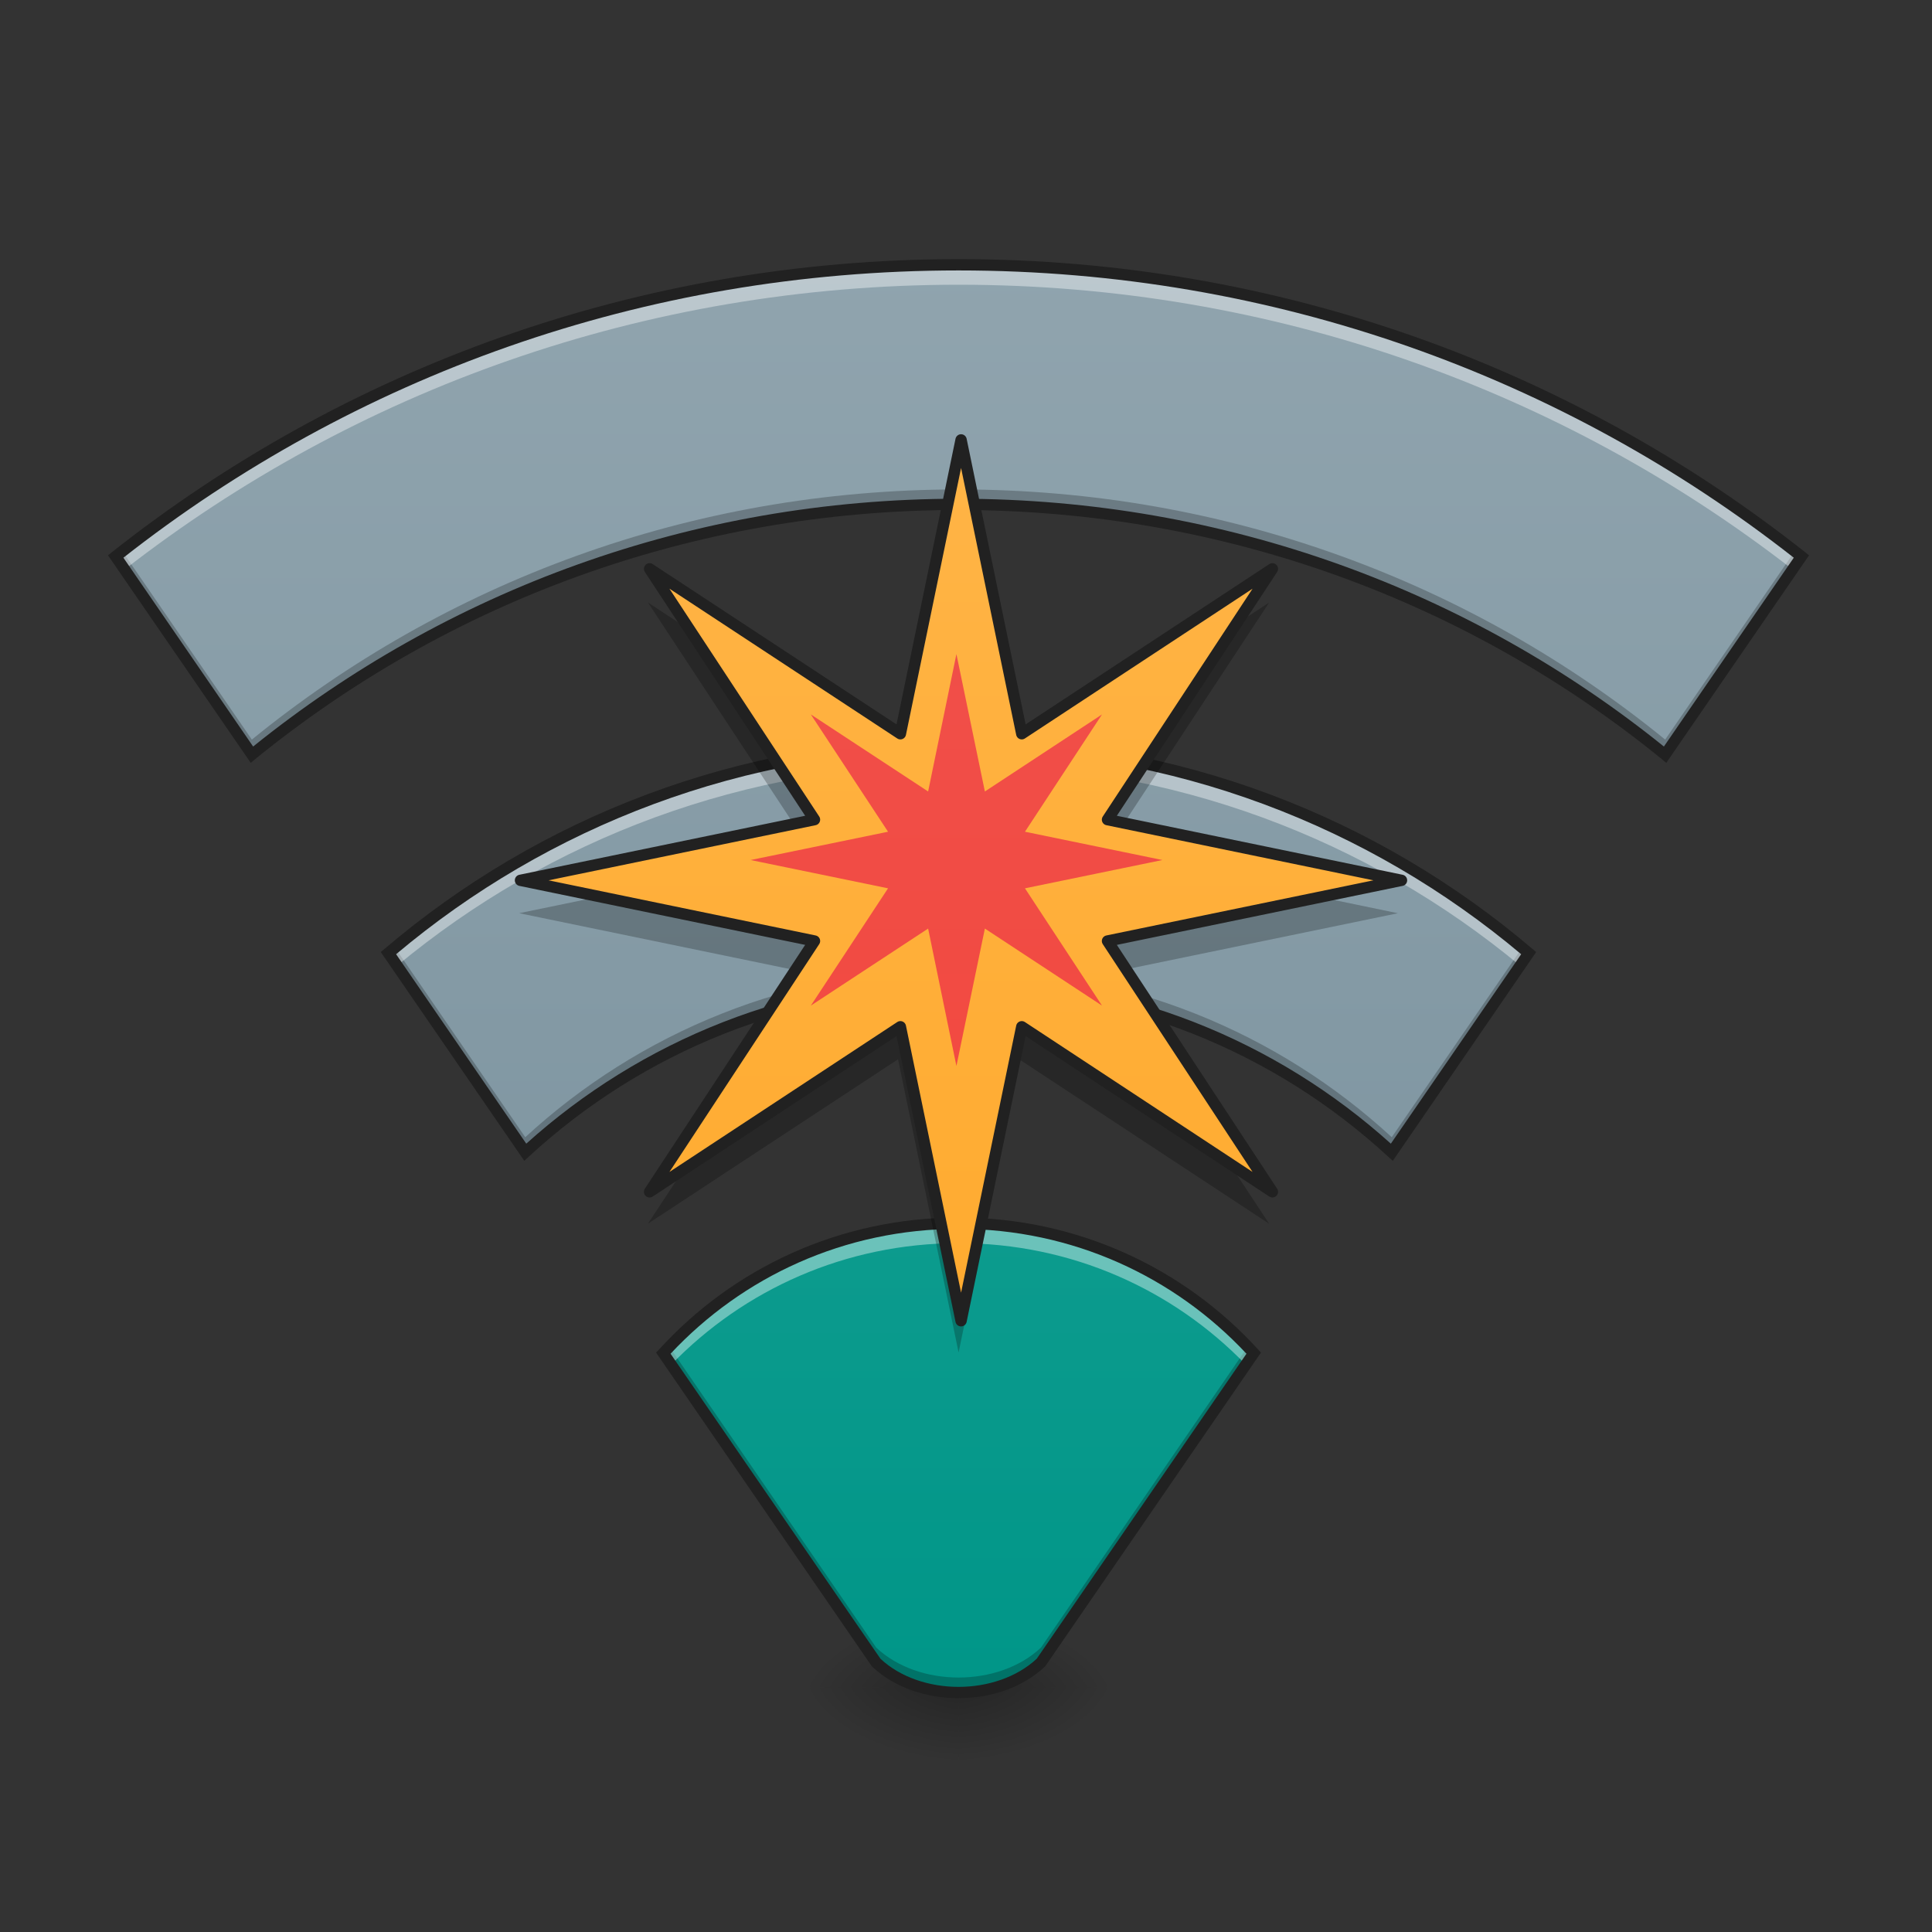 <svg height="48" viewBox="0 0 48 48" width="48" xmlns="http://www.w3.org/2000/svg" xmlns:xlink="http://www.w3.org/1999/xlink"><rect x="0" y="0" width="48" height="48" fill="#333333" stroke="none"/><linearGradient id="a"><stop offset="0" stop-opacity=".314"/><stop offset=".222" stop-opacity=".275"/><stop offset="1" stop-opacity="0"/></linearGradient><radialGradient id="b" cx="450.909" cy="189.579" gradientTransform="matrix(0 -.117 -.211 -0 63.312 95.261)" gradientUnits="userSpaceOnUse" r="21.167" xlink:href="#a"/><radialGradient id="c" cx="450.909" cy="189.579" gradientTransform="matrix(-0 .117 .211 0 -15.682 -11.424)" gradientUnits="userSpaceOnUse" r="21.167" xlink:href="#a"/><radialGradient id="d" cx="450.909" cy="189.579" gradientTransform="matrix(-0 -.117 .211 -0 -15.682 95.261)" gradientUnits="userSpaceOnUse" r="21.167" xlink:href="#a"/><radialGradient id="e" cx="450.909" cy="189.579" gradientTransform="matrix(0 .117 -.211 0 63.312 -11.424)" gradientUnits="userSpaceOnUse" r="21.167" xlink:href="#a"/><linearGradient id="f" gradientUnits="userSpaceOnUse" x1="23.815" x2="23.815" y1="42.051" y2="6.329"><stop offset="0" stop-color="#009688"/><stop offset="1" stop-color="#26a69a"/></linearGradient><linearGradient id="g"><stop offset="0" stop-color="#78909c"/><stop offset="1" stop-color="#90a4ae"/></linearGradient><linearGradient id="h" gradientUnits="userSpaceOnUse" x1="23.815" x2="23.815" xlink:href="#g" y1="42.051" y2="6.329"/><linearGradient id="i" gradientUnits="userSpaceOnUse" x1="23.815" x2="23.815" xlink:href="#g" y1="42.051" y2="6.329"/><linearGradient id="j" gradientUnits="userSpaceOnUse" x1="23.815" x2="23.815" y1="42.051" y2="4.344"><stop offset="0" stop-color="#ffa726"/><stop offset="1" stop-color="#ffb74d"/></linearGradient><linearGradient id="k" gradientUnits="userSpaceOnUse" x1="23.815" x2="23.815" y1="42.051" y2="6.329"><stop offset="0" stop-color="#f44336"/><stop offset="1" stop-color="#ef5350"/></linearGradient><path d="m23.816 41.918h3.969v-1.984h-3.969zm0 0" fill="url(#b)"/><path d="m23.816 41.918h-3.973v1.984h3.973zm0 0" fill="url(#c)"/><path d="m23.816 41.918h-3.973v-1.984h3.973zm0 0" fill="url(#d)"/><path d="m23.816 41.918h3.969v1.984h-3.969zm0 0" fill="url(#e)"/><path d="m23.816 30.391c-2.914 0-5.523 1.242-7.336 3.227l5.289 7.691c1.055.992 3.039.992 4.094 0l5.285-7.691c-1.812-1.984-4.422-3.227-7.332-3.227zm0 0" fill="url(#f)"/><path d="m23.816 6.578c-7.926 0-15.195 2.703-20.941 7.246l3.383 4.922c4.781-3.887 10.887-6.215 17.559-6.215 6.668 0 12.773 2.328 17.555 6.215l3.383-4.922c-5.742-4.543-13.016-7.246-20.938-7.246zm0 0" fill="url(#h)"/><path d="m23.816 18.484c-5.418 0-10.359 1.953-14.168 5.195l3.402 4.945c2.824-2.602 6.602-4.188 10.766-4.188 4.16 0 7.938 1.586 10.762 4.188l3.402-4.945c-3.809-3.242-8.75-5.195-14.164-5.195zm0 0" fill="url(#f)"/><path d="m23.816 18.484c-5.418 0-10.359 1.953-14.168 5.195l3.402 4.945c2.824-2.602 6.602-4.188 10.766-4.188 4.16 0 7.938 1.586 10.762 4.188l3.402-4.945c-3.809-3.242-8.75-5.195-14.164-5.195zm0 0" fill="url(#i)"/><path d="m23.816 30.391c-2.914 0-5.523 1.242-7.336 3.227l5.289 7.691c1.055.992 3.039.992 4.094 0l5.285-7.691c-1.812-1.984-4.422-3.227-7.332-3.227zm0 0" fill="url(#i)"/><path d="m23.816 12.16c-6.672 0-12.777 2.324-17.559 6.215l-3.219-4.68c-.055.043-.109.086-.164.129l3.383 4.922c4.781-3.887 10.887-6.215 17.559-6.215 6.668 0 12.773 2.328 17.555 6.215l3.383-4.922c-.055-.043-.109-.086-.164-.129l-3.219 4.68c-4.781-3.891-10.887-6.215-17.555-6.215zm-14.004 11.383c-.055.043-.109.09-.164.137l3.402 4.945c2.824-2.602 6.602-4.188 10.766-4.188 4.16 0 7.938 1.586 10.762 4.188l3.402-4.945c-.055-.047-.109-.094-.16-.137l-3.242 4.711c-2.824-2.602-6.602-4.188-10.762-4.188-4.164 0-7.941 1.586-10.766 4.188zm6.816 9.914c-.051.055-.098.105-.148.16l5.289 7.691c1.055.992 3.039.992 4.094 0l5.285-7.691c-.047-.055-.098-.105-.148-.16l-5.137 7.477c-1.055.992-3.039.992-4.094 0zm0 0" fill-opacity=".235"/><path d="m23.816 6.578c-7.926 0-15.195 2.703-20.941 7.246l.223.324c5.707-4.438 12.895-7.074 20.719-7.074 7.82 0 15.008 2.637 20.719 7.074l.219-.324c-5.742-4.543-13.016-7.246-20.938-7.246zm0 11.906c-5.418 0-10.359 1.953-14.168 5.195l.219.312c3.777-3.133 8.633-5.012 13.949-5.012 5.312 0 10.172 1.879 13.949 5.012l.215-.312c-3.809-3.242-8.75-5.195-14.164-5.195zm0 11.906c-2.914 0-5.523 1.242-7.336 3.227l.199.285c1.801-1.859 4.328-3.016 7.137-3.016 2.805 0 5.332 1.156 7.133 3.016l.199-.285c-1.812-1.984-4.422-3.227-7.332-3.227zm0 0" fill="#fff" fill-opacity=".392"/><path d="m23.816 6.438c-7.957 0-15.262 2.715-21.031 7.277l-.102.082 3.547 5.156.117-.098c4.754-3.867 10.828-6.184 17.469-6.184 6.637 0 12.711 2.316 17.465 6.184l.117.098 3.547-5.156-.102-.082c-5.77-4.562-13.07-7.277-21.027-7.277zm0 .281c7.844 0 15.043 2.66 20.75 7.137l-3.227 4.691c-4.785-3.855-10.879-6.156-17.523-6.156-6.648 0-12.742 2.301-17.527 6.156l-3.223-4.691c5.703-4.477 12.902-7.137 20.75-7.137zm0 11.625c-5.449 0-10.426 1.965-14.258 5.227l-.098.082 3.566 5.188.117-.109c2.801-2.582 6.543-4.152 10.672-4.152 4.125 0 7.867 1.57 10.668 4.152l.121.109 3.562-5.188-.098-.082c-3.832-3.262-8.805-5.227-14.254-5.227zm0 .281c5.336 0 10.203 1.91 13.977 5.082l-3.238 4.707c-2.84-2.559-6.602-4.117-10.738-4.117-4.141 0-7.902 1.559-10.742 4.117l-3.234-4.707c3.77-3.172 8.641-5.082 13.977-5.082zm0 11.625c-2.953 0-5.602 1.258-7.438 3.273l-.078.082 5.359 7.793.012.012c.559.523 1.352.781 2.145.781.789 0 1.582-.258 2.141-.781l.012-.012 5.359-7.793-.074-.082c-1.84-2.016-4.488-3.273-7.438-3.273zm0 .281c2.828 0 5.367 1.191 7.152 3.102l-5.211 7.578c-.496.461-1.219.699-1.941.699-.727 0-1.449-.238-1.941-.699l-5.215-7.578c1.785-1.91 4.324-3.102 7.156-3.102zm0 0" fill="#212121"/><path d="m23.816 32.781-1.504-7.285-6.215 4.09 4.086-6.215-7.285-1.504 7.285-1.504-4.086-6.215 6.215 4.086 1.504-7.281 1.504 7.281 6.211-4.086-4.086 6.215 7.285 1.504-7.285 1.504 4.086 6.215-6.211-4.09zm0 0" fill="url(#j)"/><path d="m16.098 14.969 3.613 5.492.473-.098-3.137-4.77zm15.434 0-.949.625-3.137 4.77.473.098zm-16.645 7.309-1.988.41 6.812 1.406.473-.723zm17.859 0-5.301 1.094.473.723 6.812-1.406zm-10.434 3.219-5.266 3.465-.949 1.441 6.215-4.086 1.504 7.285 1.504-7.285 6.211 4.086-.949-1.441-5.262-3.465-1.504 7.285zm0 0" fill-opacity=".235"/><path d="m254.017 134.633-16.04-77.701-66.285 43.621 43.579-66.285-77.701-16.04 77.701-16.04-43.579-66.285 66.285 43.579 16.04-77.659 16.04 77.659 66.244-43.579-43.579 66.285 77.701 16.04-77.701 16.04 43.579 66.285-66.244-43.621zm0 0" fill="none" stroke="#212121" stroke-linecap="round" stroke-linejoin="round" stroke-width="3" transform="matrix(.094 0 0 .094 0 20.158)"/><path d="m23.762 26.484-.703-3.414-2.914 1.914 1.918-2.914-3.414-.703 3.414-.703-1.918-2.914 2.914 1.914.703-3.414.707 3.414 2.91-1.914-1.914 2.914 3.414.703-3.414.703 1.914 2.914-2.91-1.914zm0 0" fill="url(#k)"/></svg>